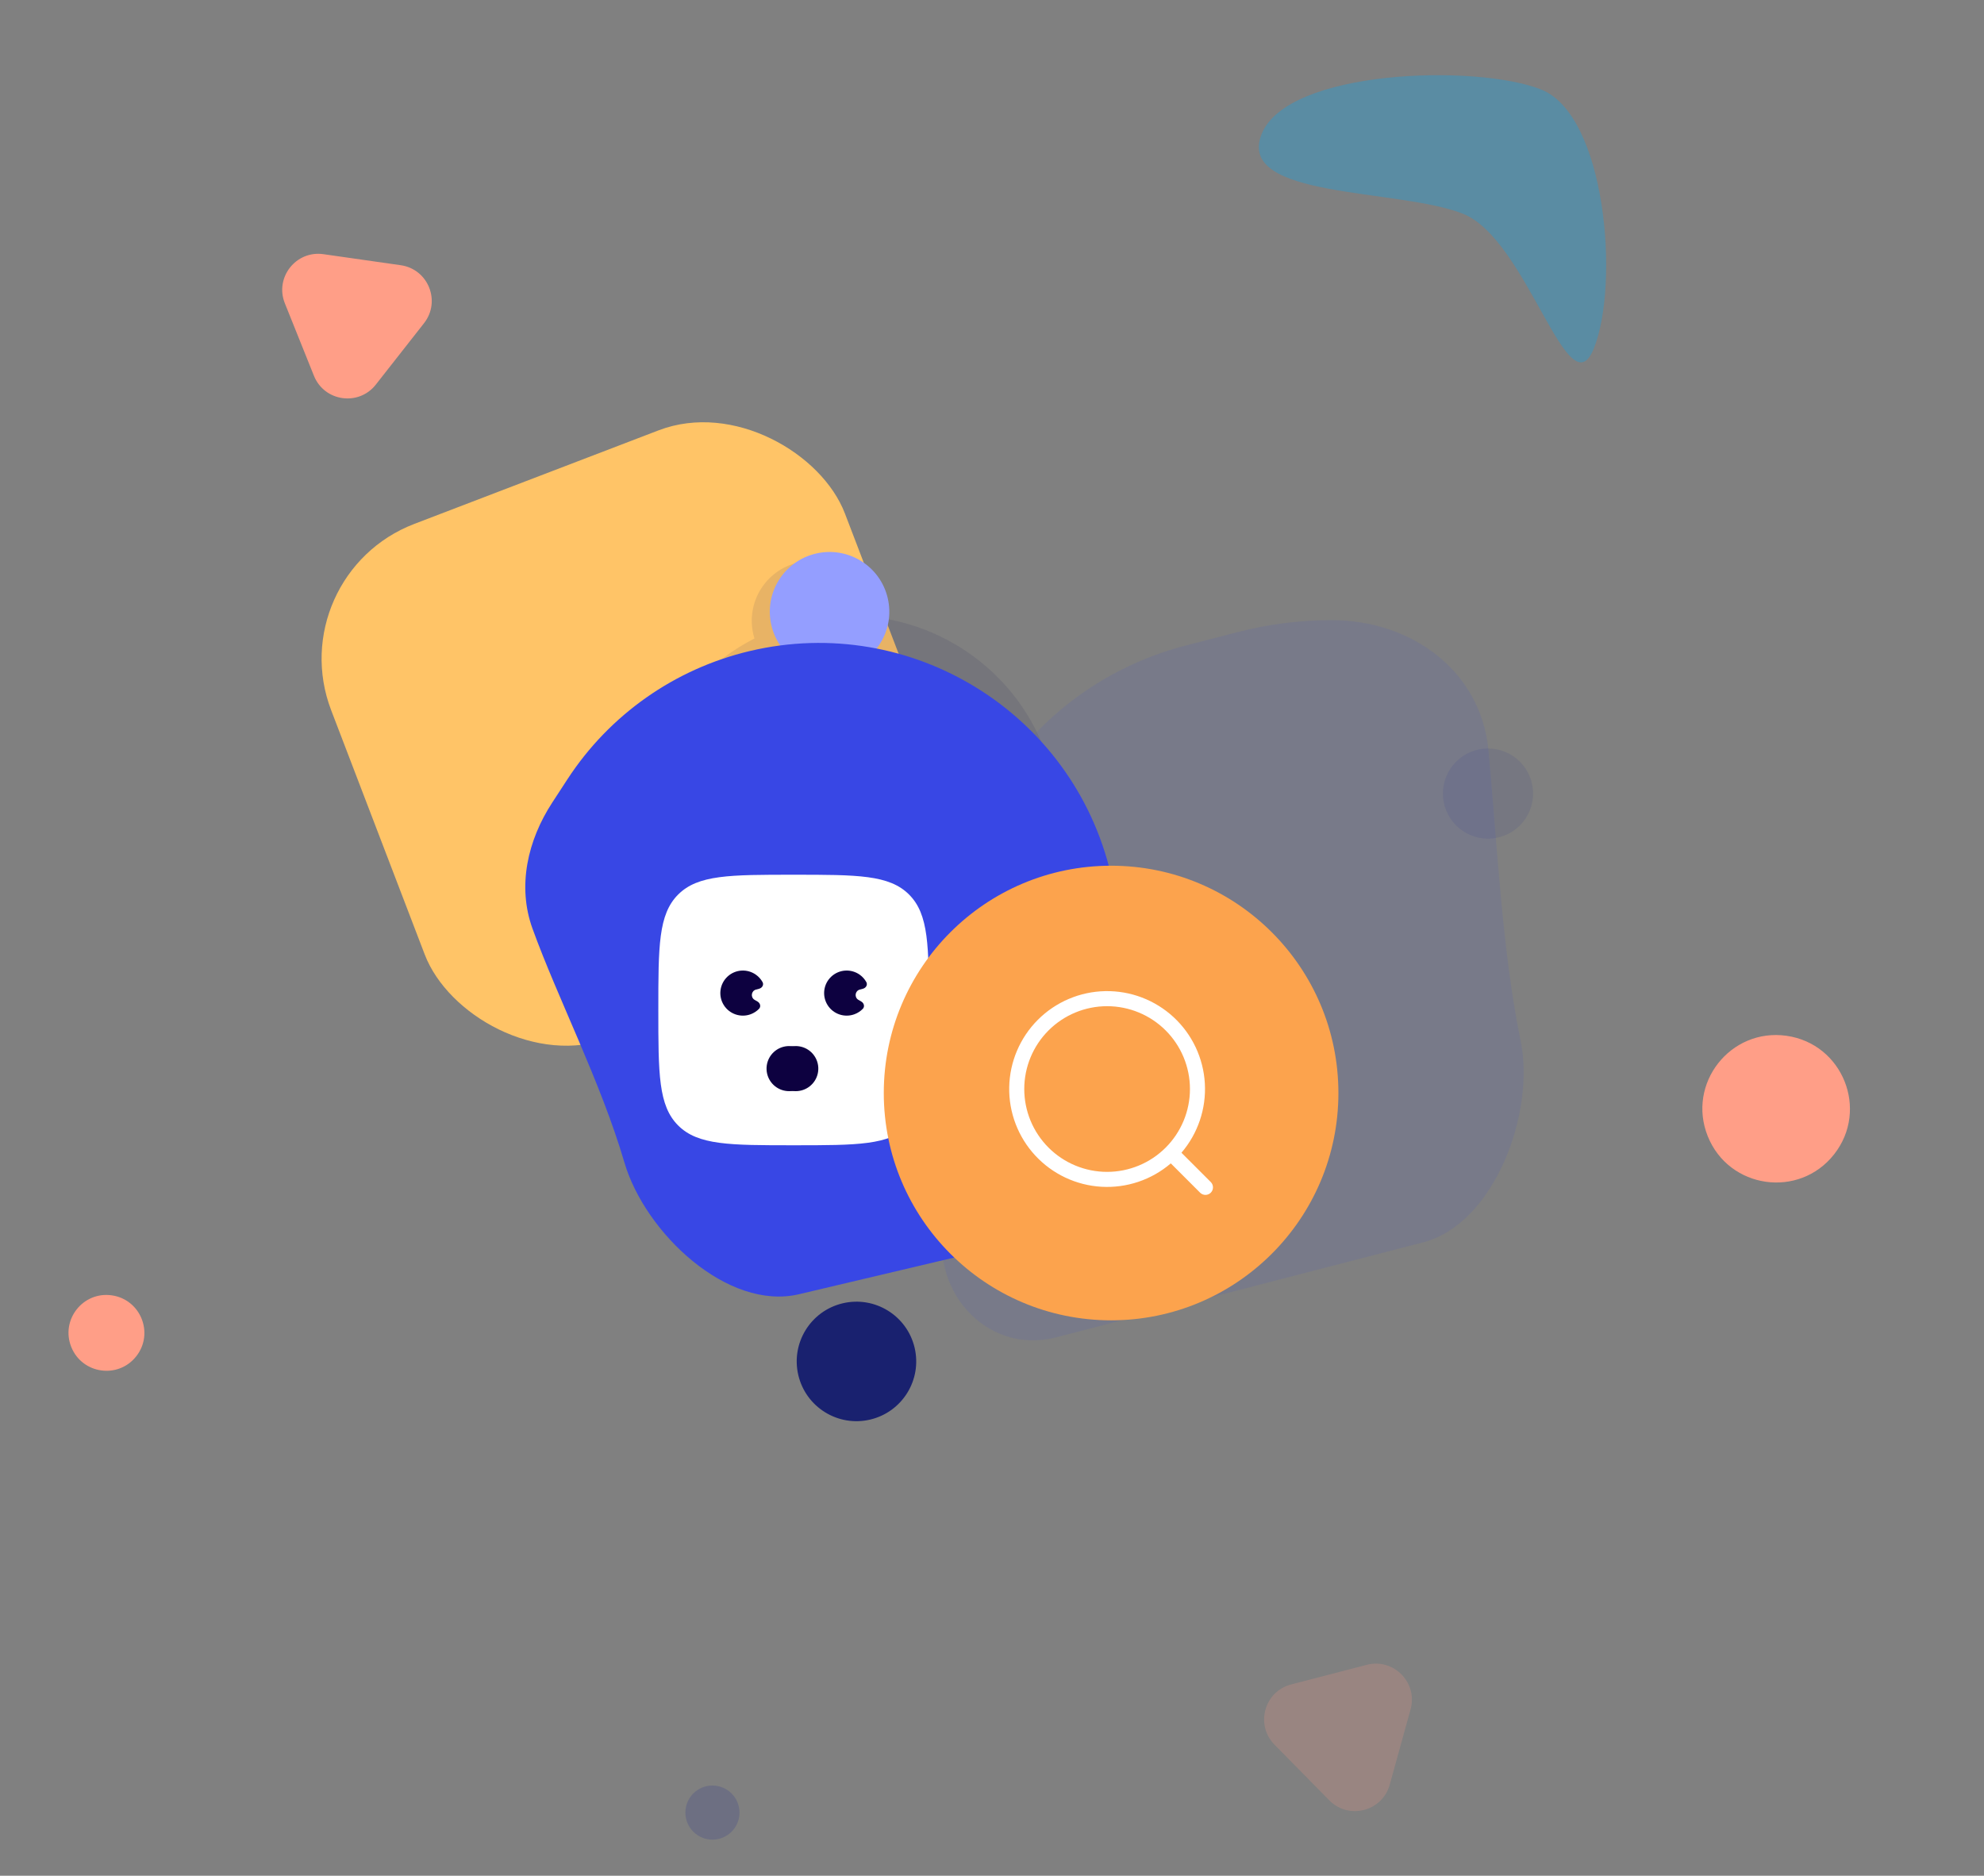 <svg width="220" height="208" viewBox="0 0 220 208" fill="none" xmlns="http://www.w3.org/2000/svg">
<rect x="0" y="0" width="220" height="208" fill="#808080" stroke="none"/>
<rect x="31" y="63.82" width="61.003" height="61.003" rx="16" transform="rotate(-20.959 31 63.82)" fill="#FFC467"/>
<circle cx="94.971" cy="150.971" r="6.625" transform="rotate(-13.294 94.971 150.971)" fill="#19216F"/>
<path opacity="0.1" fill-rule="evenodd" clip-rule="evenodd" d="M96.598 68.392C96.574 68.034 96.52 67.673 96.434 67.312C95.593 63.751 92.024 61.547 88.463 62.388C84.903 63.229 82.698 66.798 83.54 70.359C83.575 70.51 83.616 70.658 83.661 70.804C74.32 75.556 69.021 86.224 71.533 96.857L74.317 108.641C74.507 109.931 74.641 111.178 74.724 112.393L109.5 99.517C114.933 97.506 118.027 91.773 116.727 86.128C114.459 76.275 106.135 69.385 96.598 68.392Z" fill="#151A53"/>
<circle cx="91.987" cy="67.835" r="6.625" transform="rotate(-13.294 91.987 67.835)" fill="#949EFF"/>
<path opacity="0.1" d="M106.114 114.648C101.225 95.756 112.575 76.478 131.467 71.588L137.265 70.088C140.647 69.212 144.171 68.769 147.665 68.769V68.769C156.52 68.769 164.217 74.395 165.054 83.211C165.993 93.116 166.532 105.303 168.619 115.42C170.27 123.416 165.701 135.723 157.797 137.769L117.114 148.298C109.233 150.338 102.681 142.71 104.883 134.873C106.734 128.284 107.384 122.171 106.114 114.648V114.648Z" fill="#3847E5"/>
<path d="M62.925 86.408C67.59 79.248 74.832 74.158 83.149 72.193V72.193C101.031 67.968 118.953 79.039 123.178 96.922L123.652 98.929C126.209 106.097 129.567 111.199 134.129 116.115C139.683 122.099 137.443 131.977 129.498 133.854L88.6 143.518C80.678 145.389 71.525 136.711 69.236 128.899C66.619 119.97 61.853 110.73 59.044 102.966C57.344 98.265 58.506 93.189 61.235 89.001L62.925 86.408Z" fill="#3847E5"/>
<circle opacity="0.1" cx="5" cy="5" r="5" transform="matrix(1 0 0 -1 160 93)" fill="#27308C"/>
<circle opacity="0.2" cx="3" cy="3" r="3" transform="matrix(1 0 0 -1 76 204)" fill="#27308C"/>
<path d="M31.587 33.636C30.439 30.779 32.816 27.751 35.864 28.186L44.437 29.41C47.486 29.845 48.92 33.416 47.019 35.839L41.672 42.652C39.771 45.074 35.961 44.53 34.813 41.673L31.587 33.636Z" fill="#FF9E87"/>
<path d="M7.903 149.369C6.697 146.366 9.194 143.184 12.398 143.642V143.642C15.601 144.099 17.108 147.853 15.111 150.398V150.398C13.113 152.944 9.109 152.372 7.903 149.369V149.369Z" fill="#FF9E87"/>
<path d="M189.368 125.998C187.023 120.159 191.879 113.972 198.108 114.861V114.861C204.337 115.75 207.268 123.049 203.383 127.999V127.999C199.499 132.949 191.712 131.838 189.368 125.998V125.998Z" fill="#FF9E87"/>
<path opacity="0.2" d="M141.325 193.467C139.165 191.272 140.191 187.563 143.172 186.79L151.554 184.615C154.535 183.842 157.235 186.586 156.414 189.553L154.105 197.9C153.285 200.868 149.559 201.834 147.399 199.64L141.325 193.467Z" fill="#FF9E87"/>
<path opacity="0.3" d="M176.76 38.584C173.919 45.776 169.403 26.539 162.211 23.698C155.02 20.858 137.049 22.072 139.89 14.881C142.73 7.69 163.689 7.079 170.88 9.92C178.071 12.76 179.601 31.393 176.76 38.584Z" fill="#03A9F4"/>
<path d="M73 112C73 104.929 73 101.393 75.197 99.197C77.393 97 80.929 97 88 97C95.071 97 98.607 97 100.803 99.197C103 101.393 103 104.929 103 112C103 119.071 103 122.607 100.803 124.803C98.607 127 95.071 127 88 127C80.929 127 77.393 127 75.197 124.803C73 122.607 73 119.071 73 112Z" fill="white"/>
<path d="M95.696 109.64C96.029 109.55 96.233 109.202 96.064 108.901C95.886 108.584 95.64 108.307 95.341 108.093C94.871 107.756 94.298 107.593 93.721 107.63C93.144 107.668 92.598 107.905 92.176 108.3C91.753 108.696 91.481 109.225 91.406 109.799C91.331 110.372 91.456 110.954 91.762 111.445C92.067 111.936 92.533 112.306 93.081 112.492C93.629 112.678 94.224 112.669 94.765 112.465C95.11 112.335 95.419 112.132 95.673 111.872C95.914 111.625 95.807 111.235 95.508 111.063L95.191 110.879C94.709 110.601 94.804 109.879 95.342 109.734L95.696 109.64Z" fill="#0D0140"/>
<path d="M89.311 118.015C89.644 117.925 89.849 117.577 89.68 117.276C89.502 116.959 89.255 116.682 88.956 116.468C88.486 116.131 87.914 115.968 87.336 116.005C86.759 116.043 86.213 116.28 85.791 116.675C85.369 117.071 85.097 117.6 85.021 118.174C84.946 118.747 85.072 119.329 85.377 119.82C85.682 120.311 86.149 120.681 86.696 120.867C87.244 121.053 87.839 121.044 88.38 120.84C88.725 120.71 89.034 120.507 89.288 120.247C89.53 120 89.423 119.61 89.124 119.438L88.807 119.254C88.325 118.976 88.419 118.254 88.957 118.109L89.311 118.015Z" fill="#0D0140"/>
<path d="M86.429 118.015C86.096 117.925 85.892 117.577 86.061 117.276C86.239 116.959 86.485 116.682 86.784 116.468C87.254 116.131 87.827 115.968 88.404 116.005C88.981 116.043 89.527 116.28 89.949 116.675C90.371 117.071 90.643 117.6 90.719 118.174C90.794 118.747 90.669 119.329 90.363 119.82C90.058 120.311 89.592 120.681 89.044 120.867C88.496 121.053 87.901 121.044 87.36 120.84C87.015 120.71 86.706 120.507 86.452 120.247C86.211 120 86.318 119.61 86.617 119.438L86.934 119.254C87.416 118.976 87.321 118.254 86.783 118.109L86.429 118.015Z" fill="#0D0140"/>
<path d="M84.186 109.64C84.52 109.55 84.724 109.202 84.555 108.901C84.377 108.584 84.131 108.307 83.831 108.093C83.361 107.756 82.789 107.593 82.212 107.63C81.635 107.668 81.088 107.905 80.666 108.3C80.244 108.696 79.972 109.225 79.897 109.799C79.821 110.372 79.947 110.954 80.252 111.445C80.558 111.936 81.024 112.306 81.572 112.492C82.119 112.678 82.715 112.669 83.256 112.465C83.6 112.335 83.91 112.132 84.164 111.872C84.405 111.625 84.298 111.235 83.999 111.063L83.682 110.879C83.2 110.601 83.295 109.879 83.833 109.734L84.186 109.64Z" fill="#0D0140"/>
<circle cx="123.206" cy="121.206" r="25.206" fill="#FCA34D"/>
<path d="M131.008 127.829L134.27 131.089C134.422 131.247 134.506 131.458 134.505 131.676C134.503 131.895 134.415 132.105 134.26 132.26C134.105 132.415 133.896 132.502 133.677 132.504C133.458 132.506 133.247 132.422 133.089 132.27L129.827 129.008C127.696 130.834 124.939 131.764 122.137 131.602C119.334 131.44 116.704 130.199 114.797 128.139C112.89 126.079 111.854 123.361 111.909 120.554C111.963 117.748 113.101 115.071 115.086 113.086C117.071 111.101 119.748 109.962 122.554 109.908C125.361 109.854 128.079 110.889 130.139 112.796C132.199 114.703 133.44 117.334 133.602 120.137C133.764 122.939 132.834 125.695 131.008 127.827V127.829ZM122.764 129.95C125.2 129.95 127.537 128.982 129.259 127.259C130.982 125.536 131.95 123.2 131.95 120.763C131.95 118.327 130.982 115.99 129.259 114.267C127.537 112.545 125.2 111.577 122.764 111.577C120.327 111.577 117.99 112.545 116.268 114.267C114.545 115.99 113.577 118.327 113.577 120.763C113.577 123.2 114.545 125.536 116.268 127.259C117.99 128.982 120.327 129.95 122.764 129.95V129.95Z" fill="white"/>
</svg>
